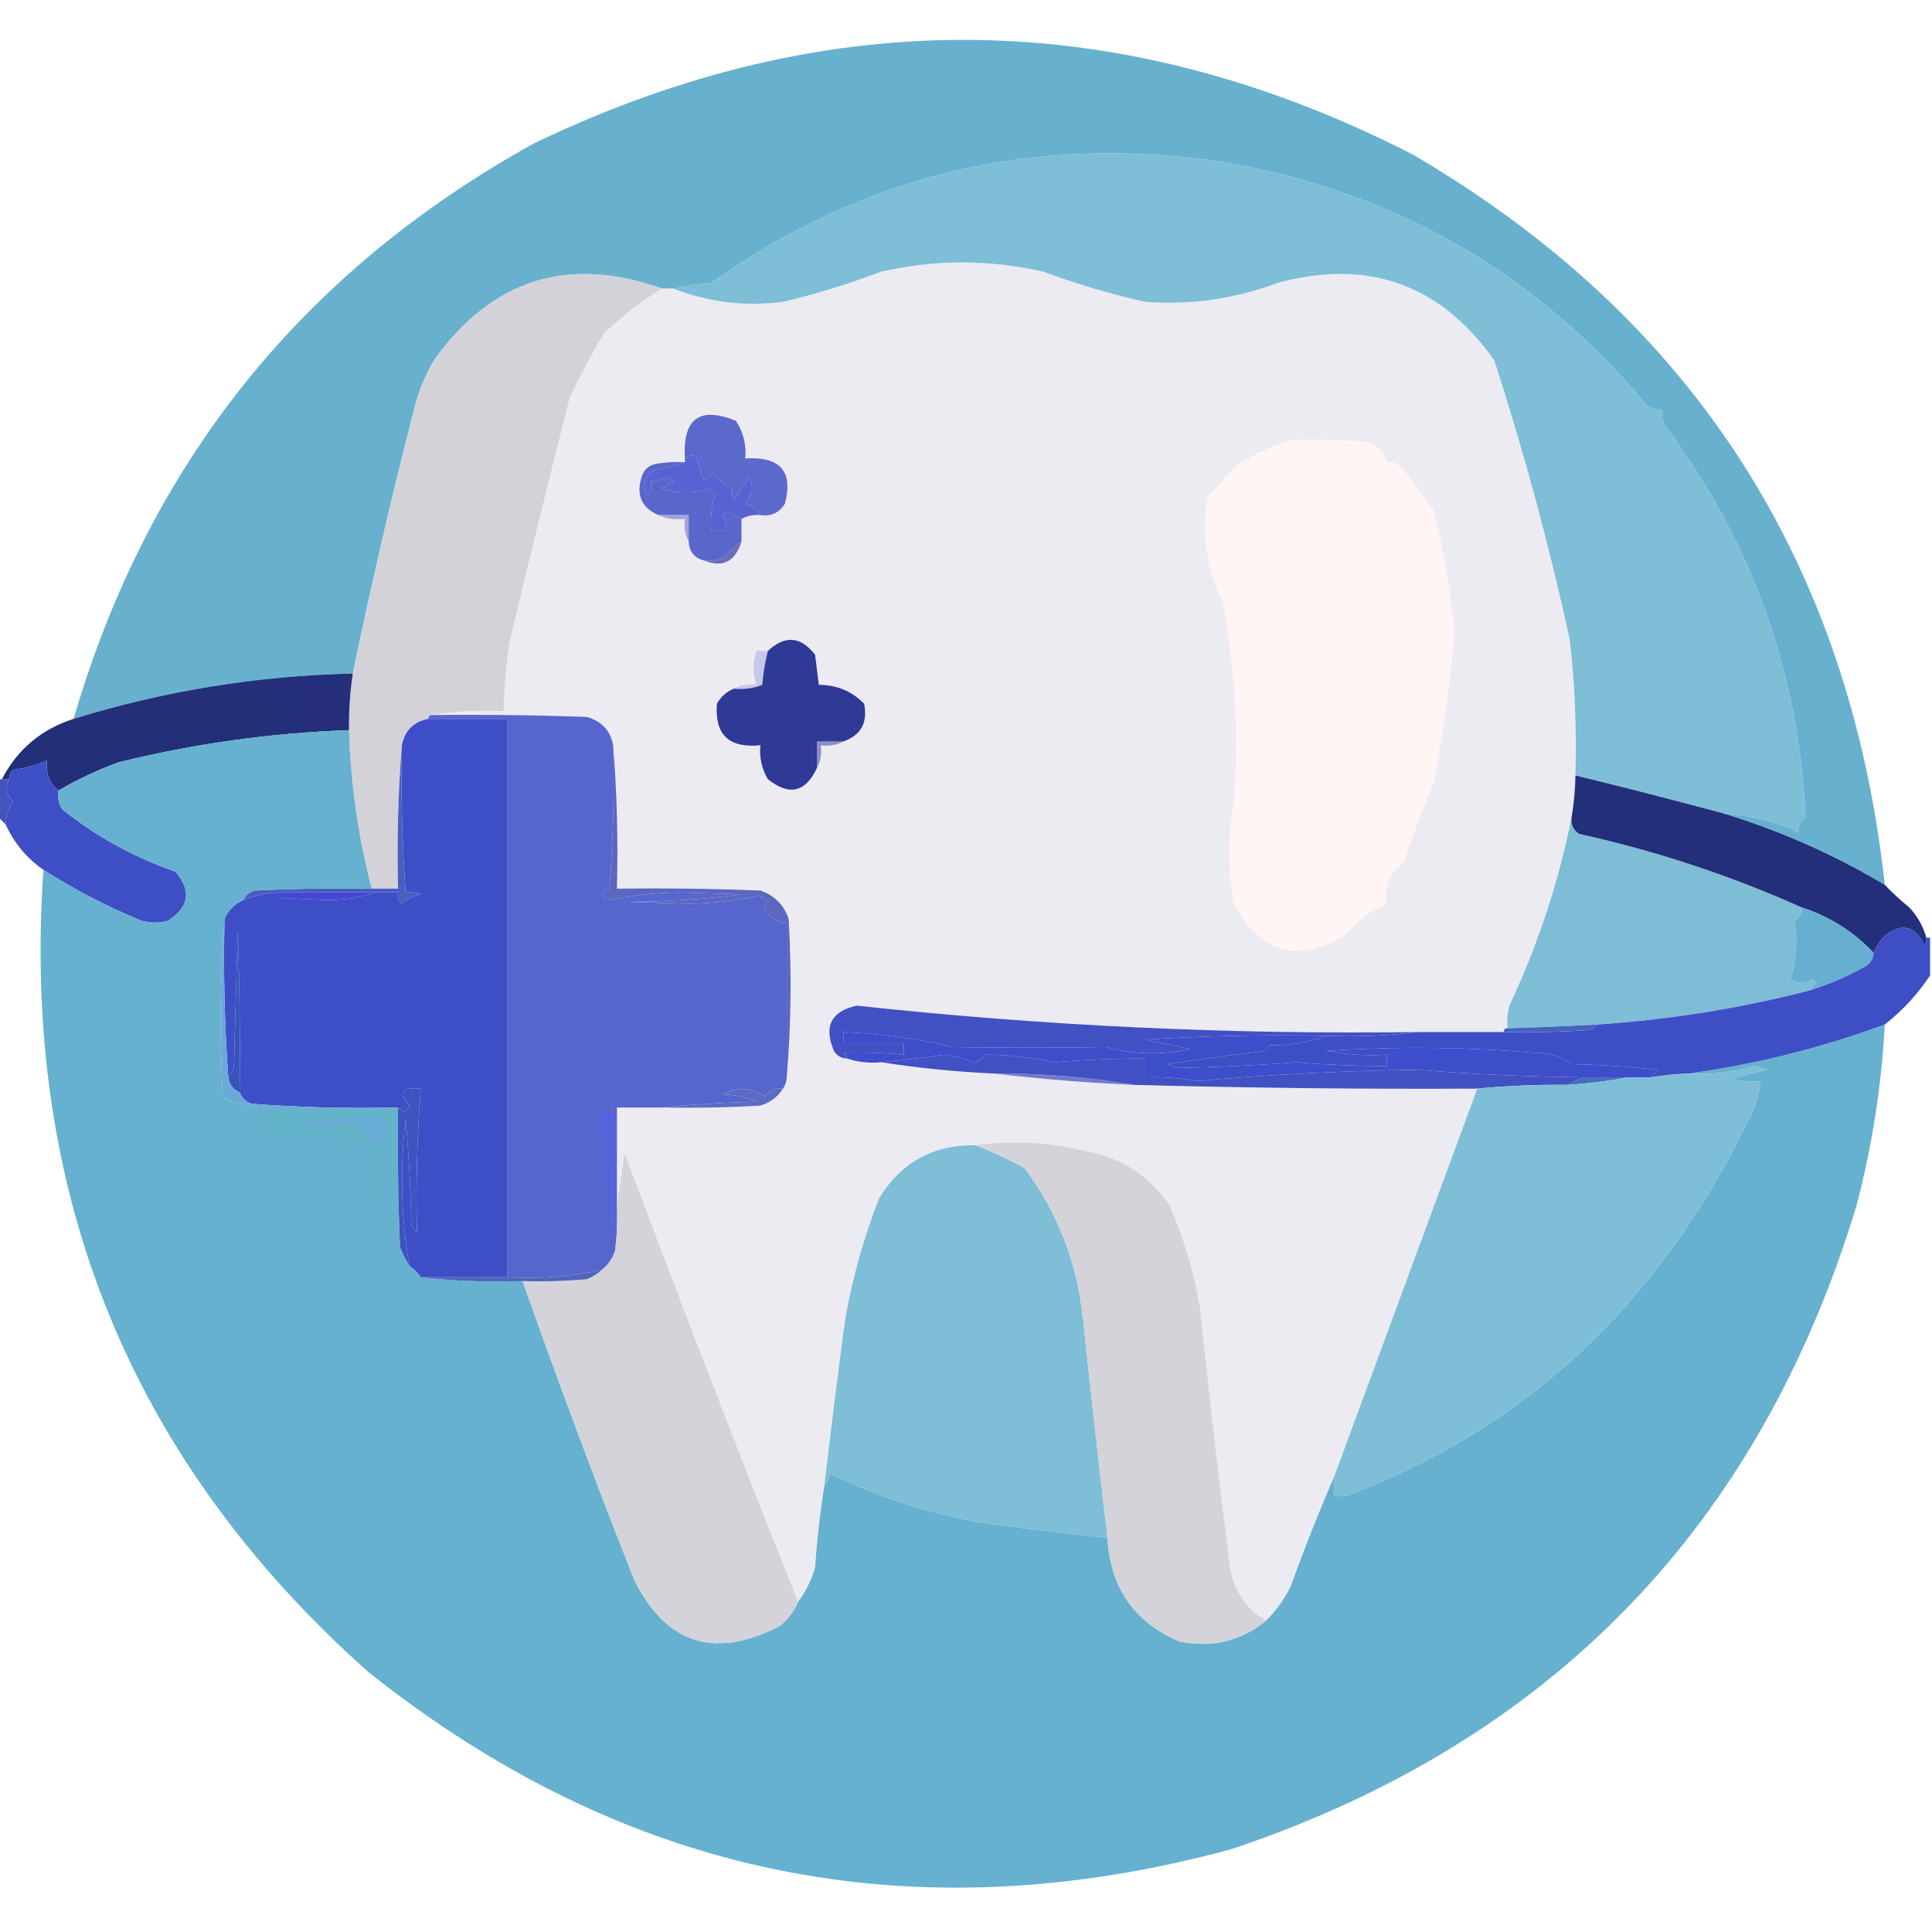<svg width="512" height="512" viewBox="0 0 512 512" fill="none" xmlns="http://www.w3.org/2000/svg">
<g clip-path="url(#clip0_12_306)">
<path fill-rule="evenodd" clip-rule="evenodd" d="M499.5 234.5C485.929 226.422 471.596 220.088 456.5 215.5C463.563 215.932 470.229 217.599 476.5 220.5C476.48 218.857 477.147 217.524 478.5 216.5C476.566 177.852 464.066 143.185 441 112.5C440.51 111.207 440.343 109.873 440.5 108.5C439.022 108.762 437.689 108.429 436.5 107.5C407.184 72.406 369.85 50.906 324.5 43C274.474 35.44 229.14 46.106 188.5 75C185.081 75.249 181.747 75.749 178.5 76.5C177.5 76.5 176.5 76.5 175.5 76.5C150.538 67.654 130.371 73.988 115 95.5C112.781 99.271 111.115 103.271 110 107.5C103.924 131.047 98.424 154.713 93.5 178.5C68.209 179.076 43.542 183.076 19.5 190.5C39.222 122.941 79.888 72.108 141.5 38C219.629 0.451 297.295 1.451 374.5 41C448.437 84.311 490.104 148.811 499.5 234.5Z" fill="#67B1CF"/>
<path fill-rule="evenodd" clip-rule="evenodd" d="M175.5 76.5C169.951 79.875 164.784 83.875 160 88.5C156.735 94.031 153.735 99.698 151 105.5C145.507 127.137 140.174 148.804 135 170.5C134.169 176.477 133.669 182.477 133.5 188.5C126.978 188.177 120.645 188.51 114.5 189.5C113.833 189.5 113.5 189.833 113.5 190.5C109.615 191.263 107.281 193.596 106.5 197.5C105.505 209.989 105.171 222.656 105.5 235.5C103.167 235.5 100.833 235.5 98.5 235.5C94.915 221.741 92.915 207.741 92.5 193.5C92.412 188.463 92.746 183.463 93.5 178.5C98.424 154.713 103.924 131.047 110 107.5C111.115 103.271 112.781 99.271 115 95.5C130.371 73.988 150.538 67.654 175.5 76.5Z" fill="#D3D2D9"/>
<path fill-rule="evenodd" clip-rule="evenodd" d="M417.5 205.5C417.448 209.198 417.114 212.865 416.5 216.5C413.053 233.754 407.553 250.421 400 266.5C399.505 268.473 399.338 270.473 399.5 272.5C398.833 272.5 398.5 272.833 398.5 273.5C390.833 273.5 383.167 273.5 375.5 273.5C325.85 274.18 276.35 271.846 227 266.5C220.234 268.031 218.234 272.031 221 278.5C221.816 279.823 222.983 280.489 224.5 280.5C227.287 281.477 230.287 281.81 233.5 281.5C243.304 283.038 253.304 284.038 263.5 284.5C275.649 285.95 287.982 286.95 300.5 287.5C330.826 288.324 361.159 288.657 391.5 288.5C378.838 322.817 366.171 357.151 353.5 391.5C349.4 400.948 345.567 410.615 342 420.5C340.314 423.883 338.147 426.883 335.5 429.5C330.265 426.4 327.099 421.733 326 415.5C323.058 392.531 320.391 369.531 318 346.5C316.417 337.168 313.751 328.168 310 319.5C304.59 311.538 297.09 306.705 287.5 305C277.86 302.626 268.193 302.126 258.5 303.5C247.347 303.327 238.847 307.993 233 317.5C228.94 327.85 225.94 338.517 224 349.5C222.024 364.162 220.191 378.829 218.5 393.5C217.34 400.782 216.507 408.116 216 415.5C214.981 418.872 213.481 421.872 211.5 424.5C195.827 385.177 180.494 345.511 165.5 305.5C164.833 310.317 164.166 314.983 163.5 319.5C163.5 310.833 163.5 302.167 163.5 293.5C167.5 293.5 171.5 293.5 175.5 293.5C184.173 293.666 192.84 293.5 201.5 293C204.106 292.208 206.106 290.708 207.5 288.5C208.11 287.609 208.443 286.609 208.5 285.5C209.661 271.673 209.827 257.673 209 243.5C207.737 239.781 205.237 237.281 201.5 236C188.838 235.5 176.171 235.333 163.5 235.5C163.829 222.656 163.495 209.989 162.5 197.5C161.752 193.583 159.418 191.083 155.5 190C141.837 189.5 128.171 189.333 114.5 189.5C120.645 188.51 126.978 188.177 133.5 188.5C133.669 182.477 134.169 176.477 135 170.5C140.174 148.804 145.507 127.137 151 105.5C153.735 99.698 156.735 94.031 160 88.5C164.784 83.875 169.951 79.875 175.5 76.5C176.5 76.5 177.5 76.5 178.5 76.5C187.744 80.106 197.41 81.272 207.5 80C216.355 77.904 225.021 75.237 233.5 72C247.844 68.736 262.177 68.736 276.5 72C285.29 75.262 294.29 77.929 303.5 80C315.507 80.891 327.173 79.225 338.5 75C362.567 68.464 381.734 75.297 396 95.5C403.88 119.812 410.547 144.479 416 169.5C417.365 181.453 417.865 193.453 417.5 205.5Z" fill="#ECEBF2"/>
<path fill-rule="evenodd" clip-rule="evenodd" d="M456.5 215.5C443.543 212.011 430.543 208.677 417.5 205.5C417.865 193.453 417.365 181.453 416 169.5C410.547 144.479 403.88 119.812 396 95.5C381.734 75.297 362.567 68.464 338.5 75C327.173 79.225 315.507 80.891 303.5 80C294.29 77.929 285.29 75.262 276.5 72C262.177 68.736 247.844 68.736 233.5 72C225.021 75.237 216.355 77.904 207.5 80C197.41 81.272 187.744 80.106 178.5 76.5C181.747 75.749 185.081 75.249 188.5 75C229.14 46.106 274.474 35.44 324.5 43C369.85 50.906 407.184 72.406 436.5 107.5C437.689 108.429 439.022 108.762 440.5 108.5C440.343 109.873 440.51 111.207 441 112.5C464.066 143.185 476.566 177.852 478.5 216.5C477.147 217.524 476.48 218.857 476.5 220.5C470.229 217.599 463.563 215.932 456.5 215.5Z" fill="#7EBED7"/>
<path fill-rule="evenodd" clip-rule="evenodd" d="M342.5 116.5C348.842 116.334 355.175 116.5 361.5 117C364.711 117.732 366.711 119.566 367.5 122.5C369.39 122.297 370.89 122.963 372 124.5C374.899 127.952 377.566 131.618 380 135.5C382.6 145.999 384.434 156.666 385.5 167.5C384.328 180.931 382.494 194.264 380 207.5C377.066 214.374 374.399 221.374 372 228.5C368.293 231.25 366.793 234.916 367.5 239.5C363.22 241.248 359.554 244.081 356.5 248C343.776 255.386 333.943 252.552 327 239.5C325.359 230.526 325.359 221.526 327 212.5C328.348 194.666 327.348 177 324 159.5C319.724 150.709 318.39 141.376 320 131.5C322.546 128.915 325.046 126.248 327.5 123.5C332.201 120.313 337.201 117.98 342.5 116.5Z" fill="#FEF5F4"/>
<path fill-rule="evenodd" clip-rule="evenodd" d="M201.5 136.5C200.665 135.057 199.332 134.057 197.5 133.5C199.534 131.401 199.868 129.068 198.5 126.5C197.167 128.5 195.833 130.5 194.5 132.5C194.089 131.738 193.923 130.738 194 129.5C192.025 128.522 190.358 127.189 189 125.5C188.05 126.022 187.216 126.689 186.5 127.5C185.779 125.314 185.113 123.147 184.5 121C183.423 120.53 182.423 120.697 181.5 121.5C180.874 110.942 185.374 107.609 195 111.5C197.006 114.536 197.84 117.869 197.5 121.5C206.772 120.919 210.272 124.919 208 133.5C206.491 135.919 204.325 136.919 201.5 136.5Z" fill="#5C69CC"/>
<path fill-rule="evenodd" clip-rule="evenodd" d="M201.5 136.5C199.708 136.366 198.042 136.699 196.5 137.5C195.244 137.096 194.077 136.429 193 135.5C192.5 135.833 192 136.167 191.5 136.5C192.246 137.736 192.579 139.07 192.5 140.5C191.167 140.5 189.833 140.5 188.5 140.5C188.216 137.223 188.549 134.057 189.5 131C189 130.5 188.5 130 188 129.5C183.882 130.798 179.715 130.798 175.5 129.5C176.5 128.833 177.5 128.167 178.5 127.5C178 127.167 177.5 126.833 177 126.5C175.56 127.148 174.06 127.481 172.5 127.5C172.762 128.978 172.429 130.311 171.5 131.5C170.126 128.669 170.793 126.336 173.5 124.5C176.311 123.92 178.977 123.254 181.5 122.5C181.5 122.167 181.5 121.833 181.5 121.5C182.423 120.697 183.423 120.53 184.5 121C185.113 123.147 185.779 125.314 186.5 127.5C187.216 126.689 188.05 126.022 189 125.5C190.358 127.189 192.025 128.522 194 129.5C193.923 130.738 194.089 131.738 194.5 132.5C195.833 130.5 197.167 128.5 198.5 126.5C199.868 129.068 199.534 131.401 197.5 133.5C199.332 134.057 200.665 135.057 201.5 136.5Z" fill="#5863D3"/>
<path fill-rule="evenodd" clip-rule="evenodd" d="M181.5 122.5C178.977 123.254 176.311 123.92 173.5 124.5C170.793 126.336 170.126 128.669 171.5 131.5C172.429 130.311 172.762 128.978 172.5 127.5C174.06 127.481 175.56 127.148 177 126.5C177.5 126.833 178 127.167 178.5 127.5C177.5 128.167 176.5 128.833 175.5 129.5C179.715 130.798 183.882 130.798 188 129.5C188.5 130 189 130.5 189.5 131C188.549 134.057 188.216 137.223 188.5 140.5C189.833 140.5 191.167 140.5 192.5 140.5C192.579 139.07 192.246 137.736 191.5 136.5C192 136.167 192.5 135.833 193 135.5C194.077 136.429 195.244 137.096 196.5 137.5C196.5 139.5 196.5 141.5 196.5 143.5C194.704 144.793 193.037 146.293 191.5 148C189.866 148.494 188.199 148.66 186.5 148.5C184.003 147.871 182.67 146.204 182.5 143.5C182.5 141.167 182.5 138.833 182.5 136.5C179.833 136.5 177.167 136.5 174.5 136.5C170.058 134.61 168.558 131.277 170 126.5C170.5 124.667 171.667 123.5 173.5 123C176.146 122.503 178.813 122.336 181.5 122.5Z" fill="#5967CB"/>
<path fill-rule="evenodd" clip-rule="evenodd" d="M174.5 136.5C177.167 136.5 179.833 136.5 182.5 136.5C182.5 138.833 182.5 141.167 182.5 143.5C181.539 141.735 181.205 139.735 181.5 137.5C178.941 137.802 176.607 137.468 174.5 136.5Z" fill="#9FA5DD"/>
<path fill-rule="evenodd" clip-rule="evenodd" d="M196.5 143.5C194.829 148.889 191.495 150.556 186.5 148.5C188.199 148.66 189.866 148.494 191.5 148C193.037 146.293 194.704 144.793 196.5 143.5Z" fill="#696EB9"/>
<path fill-rule="evenodd" clip-rule="evenodd" d="M203.5 172.5C202.759 175.413 202.259 178.413 202 181.5C199.619 182.435 197.119 182.768 194.5 182.5C196.265 181.539 198.265 181.205 200.5 181.5C199.459 178.542 199.459 175.542 200.5 172.5C201.5 172.5 202.5 172.5 203.5 172.5Z" fill="#C5C8E8"/>
<path fill-rule="evenodd" clip-rule="evenodd" d="M113.5 190.5C120.5 190.5 127.5 190.5 134.5 190.5C134.5 239.833 134.5 289.167 134.5 338.5C126.833 338.5 119.167 338.5 111.5 338.5C110.694 337.272 109.694 336.272 108.5 335.5C106.292 322.615 105.958 309.615 107.5 296.5C108.332 305.816 108.832 315.149 109 324.5C109.308 325.308 109.808 325.975 110.5 326.5C110.195 313.897 110.528 301.23 111.5 288.5C106.564 287.963 105.564 289.463 108.5 293C107.824 294.683 106.824 294.85 105.5 293.5C92.42 293.814 79.42 293.48 66.5 292.5C65.099 291.9 64.099 290.9 63.5 289.5C63.666 275.163 63.499 260.829 63 246.5C62.666 258.5 62.333 270.5 62 282.5C61.767 283.737 61.267 284.737 60.5 285.5C59.504 271.677 59.17 257.677 59.5 243.5C60.49 241.21 62.157 239.544 64.5 238.5C67.402 237.422 70.402 236.756 73.5 236.5C73.61 237.117 73.944 237.617 74.5 238C78.666 238.167 82.833 238.333 87 238.5C91.557 238.491 95.723 237.825 99.5 236.5C101.5 236.5 103.5 236.5 105.5 236.5C105.281 237.675 105.614 238.675 106.5 239.5C107.912 238.194 109.579 237.36 111.5 237C110.207 236.51 108.873 236.343 107.5 236.5C106.557 223.537 106.223 210.537 106.5 197.5C107.281 193.596 109.615 191.263 113.5 190.5Z" fill="#3E4EC7"/>
<path fill-rule="evenodd" clip-rule="evenodd" d="M113.5 190.5C113.5 189.833 113.833 189.5 114.5 189.5C128.171 189.333 141.837 189.5 155.5 190C159.418 191.083 161.752 193.583 162.5 197.5C162.832 210.184 162.499 222.851 161.5 235.5C158.891 236.76 159.057 237.76 162 238.5C167.866 237.232 173.866 236.565 180 236.5C185.5 236.667 191 236.833 196.5 237C186.66 238.309 176.66 238.975 166.5 239C171.833 239.167 177.167 239.333 182.5 239.5C188.61 239.412 194.61 238.745 200.5 237.5C202.994 237.622 203.661 238.622 202.5 240.5C203.728 243.071 205.728 244.405 208.5 244.5C208.5 258.167 208.5 271.833 208.5 285.5C208.443 286.609 208.11 287.609 207.5 288.5C205.508 288.328 203.842 288.995 202.5 290.5C199.013 288.152 195.347 287.985 191.5 290C194.7 290.101 197.7 290.768 200.5 292C191.99 292.171 183.657 292.671 175.5 293.5C171.5 293.5 167.5 293.5 163.5 293.5C163.5 302.167 163.5 310.833 163.5 319.5C163.666 323.514 163.499 327.514 163 331.5C162.303 333.584 161.136 335.251 159.5 336.5C151.374 338.326 143.041 338.993 134.5 338.5C134.5 289.167 134.5 239.833 134.5 190.5C127.5 190.5 120.5 190.5 113.5 190.5Z" fill="#5765CE"/>
<path fill-rule="evenodd" clip-rule="evenodd" d="M93.5 178.5C92.746 183.463 92.413 188.463 92.5 193.5C71.867 194.23 51.534 197.063 31.5 202C25.889 204.031 20.556 206.531 15.5 209.5C13.018 207.497 12.018 204.831 12.5 201.5C9.699 202.766 6.699 203.599 3.5 204C2.748 204.671 2.414 205.504 2.5 206.5C1.833 206.5 1.167 206.5 0.5 206.5C4.599 198.603 10.932 193.27 19.5 190.5C43.542 183.076 68.209 179.076 93.5 178.5Z" fill="#232F79"/>
<path fill-rule="evenodd" clip-rule="evenodd" d="M73.5 180.5C76.959 180.62 80.126 180.954 83 181.5C83.498 184.817 83.665 188.15 83.5 191.5C84.675 191.719 85.675 191.386 86.5 190.5C85.243 187.177 85.243 183.844 86.5 180.5C87.086 180.709 87.586 181.043 88 181.5C87.962 185.332 88.795 188.832 90.5 192C87.183 192.498 83.85 192.665 80.5 192.5C80.665 189.15 80.498 185.817 80 182.5C76.875 183.787 73.709 183.787 70.5 182.5C71.602 181.824 72.602 181.158 73.5 180.5Z" fill="#262B7C"/>
<path fill-rule="evenodd" clip-rule="evenodd" d="M223.5 196.5C221.735 197.461 219.735 197.795 217.5 197.5C217.795 199.735 217.461 201.735 216.5 203.5C216.5 201.167 216.5 198.833 216.5 196.5C218.833 196.5 221.167 196.5 223.5 196.5Z" fill="#898FC8"/>
<path fill-rule="evenodd" clip-rule="evenodd" d="M223.5 196.5C221.167 196.5 218.833 196.5 216.5 196.5C216.5 198.833 216.5 201.167 216.5 203.5C213.49 210.002 209.157 211.002 203.5 206.5C201.87 203.724 201.203 200.724 201.5 197.5C193.169 198.334 189.336 194.667 190 186.5C191.049 184.616 192.549 183.282 194.5 182.5C197.119 182.768 199.619 182.435 202 181.5C202.259 178.413 202.759 175.413 203.5 172.5C208.018 168.28 212.185 168.613 216 173.5C216.333 176.167 216.667 178.833 217 181.5C221.758 181.497 225.758 183.164 229 186.5C230.002 191.504 228.168 194.837 223.5 196.5Z" fill="#2F3996"/>
<path fill-rule="evenodd" clip-rule="evenodd" d="M-0.5 206.5C-0.167 206.5 0.167 206.5 0.5 206.5C1.167 206.5 1.833 206.5 2.5 206.5C1.311 208.625 1.645 210.625 3.5 212.5C2.246 214.334 1.579 216.334 1.5 218.5C0.833 217.833 0.167 217.167 -0.5 216.5C-0.5 213.167 -0.5 209.833 -0.5 206.5Z" fill="#4554BC"/>
<path fill-rule="evenodd" clip-rule="evenodd" d="M15.5 209.5C15.215 211.288 15.548 212.955 16.5 214.5C25.566 221.711 35.566 227.211 46.5 231C50.826 236.044 50.16 240.378 44.5 244C42.167 244.667 39.833 244.667 37.5 244C28.417 240.292 19.751 235.792 11.5 230.5C7.073 227.407 3.74 223.407 1.5 218.5C1.579 216.334 2.246 214.334 3.5 212.5C1.645 210.625 1.311 208.625 2.5 206.5C2.414 205.504 2.748 204.671 3.5 204C6.699 203.599 9.699 202.766 12.5 201.5C12.018 204.831 13.018 207.497 15.5 209.5Z" fill="#3E4EC5"/>
<path fill-rule="evenodd" clip-rule="evenodd" d="M416.5 216.5C416.227 218.451 416.893 219.951 418.5 221C438.951 225.52 458.618 232.02 477.5 240.5C477.64 242.124 476.973 243.29 475.5 244C476.457 249.176 476.123 254.343 474.5 259.5C476.484 260.706 478.484 260.706 480.5 259.5C480.833 259.833 481.167 260.167 481.5 260.5C480.757 261.182 480.091 261.849 479.5 262.5C461.272 267.204 442.606 270.204 423.5 271.5C415.505 271.935 407.505 272.269 399.5 272.5C399.338 270.473 399.505 268.473 400 266.5C407.553 250.421 413.053 233.754 416.5 216.5Z" fill="#7EBDD6"/>
<path fill-rule="evenodd" clip-rule="evenodd" d="M417.5 205.5C430.543 208.677 443.543 212.011 456.5 215.5C471.596 220.088 485.929 226.422 499.5 234.5C501.498 236.6 503.665 238.6 506 240.5C508.157 242.817 509.657 245.484 510.5 248.5C510.631 249.239 510.464 249.906 510 250.5C507.491 245.304 503.991 244.471 499.5 248C498.219 249.409 497.219 250.909 496.5 252.5C491.212 246.885 484.878 242.885 477.5 240.5C458.618 232.02 438.951 225.52 418.5 221C416.893 219.951 416.227 218.451 416.5 216.5C417.114 212.865 417.448 209.198 417.5 205.5Z" fill="#232F7A"/>
<path fill-rule="evenodd" clip-rule="evenodd" d="M106.5 197.5C106.223 210.537 106.557 223.537 107.5 236.5C108.873 236.343 110.207 236.51 111.5 237C109.579 237.36 107.912 238.194 106.5 239.5C105.614 238.675 105.281 237.675 105.5 236.5C103.5 236.5 101.5 236.5 99.5 236.5C90.833 236.5 82.167 236.5 73.5 236.5C70.402 236.756 67.402 237.422 64.5 238.5C65.058 237.21 66.058 236.377 67.5 236C77.828 235.5 88.161 235.334 98.5 235.5C100.833 235.5 103.167 235.5 105.5 235.5C105.171 222.656 105.505 209.989 106.5 197.5Z" fill="#495EBE"/>
<path fill-rule="evenodd" clip-rule="evenodd" d="M73.5 236.5C82.167 236.5 90.833 236.5 99.5 236.5C95.724 237.825 91.557 238.491 87 238.5C82.833 238.333 78.667 238.167 74.5 238C73.944 237.617 73.611 237.117 73.5 236.5Z" fill="#4447D5"/>
<path fill-rule="evenodd" clip-rule="evenodd" d="M92.5 193.5C92.915 207.741 94.915 221.741 98.5 235.5C88.161 235.334 77.828 235.5 67.5 236C66.058 236.377 65.058 237.21 64.5 238.5C62.157 239.544 60.49 241.21 59.5 243.5C58.339 258.995 58.172 274.661 59 290.5C61.135 292.278 63.635 292.945 66.5 292.5C79.421 293.48 92.421 293.814 105.5 293.5C105.333 305.838 105.5 318.171 106 330.5C106.757 332.315 107.59 333.981 108.5 335.5C109.694 336.272 110.694 337.272 111.5 338.5C120.318 339.493 129.318 339.827 138.5 339.5C147.823 365.963 157.656 392.296 168 418.5C176.421 435.64 189.254 439.806 206.5 431C208.79 429.223 210.457 427.056 211.5 424.5C213.481 421.872 214.981 418.872 216 415.5C216.507 408.116 217.34 400.782 218.5 393.5C219.268 392.737 219.768 391.737 220 390.5C233.722 397.227 248.222 401.727 263.5 404C273.536 405.338 283.536 406.505 293.5 407.5C294.192 420.673 300.525 429.839 312.5 435C321.167 436.749 328.833 434.916 335.5 429.5C338.147 426.883 340.314 423.883 342 420.5C345.567 410.615 349.4 400.948 353.5 391.5C353.5 393.167 353.5 394.833 353.5 396.5C354.5 396.5 355.5 396.5 356.5 396.5C403.874 378.884 439.374 345.884 463 297.5C464.996 294.092 466.163 290.425 466.5 286.5C463.813 286.664 461.146 286.497 458.5 286C461.77 285.005 465.103 284.172 468.5 283.5C467.333 283.167 466.167 282.833 465 282.5C459.316 284.183 453.483 284.85 447.5 284.5C465.263 282.059 482.596 277.726 499.5 271.5C498.629 287.725 496.129 303.725 492 319.5C466.114 404.784 410.947 461.618 326.5 490C241.955 512.985 165.622 497.318 97.5 443C34.31 386.705 5.644 315.872 11.5 230.5C19.751 235.792 28.417 240.292 37.5 244C39.833 244.667 42.167 244.667 44.5 244C50.16 240.378 50.826 236.044 46.5 231C35.566 227.211 25.566 221.711 16.5 214.5C15.548 212.955 15.215 211.288 15.5 209.5C20.556 206.531 25.889 204.031 31.5 202C51.534 197.063 71.867 194.23 92.5 193.5Z" fill="#66B1CF"/>
<path fill-rule="evenodd" clip-rule="evenodd" d="M162.5 197.5C163.495 209.989 163.829 222.656 163.5 235.5C176.171 235.333 188.838 235.5 201.5 236C205.237 237.281 207.737 239.781 209 243.5C209.827 257.673 209.661 271.673 208.5 285.5C208.5 271.833 208.5 258.167 208.5 244.5C205.728 244.405 203.728 243.071 202.5 240.5C203.661 238.622 202.994 237.622 200.5 237.5C194.61 238.745 188.61 239.412 182.5 239.5C177.167 239.333 171.833 239.167 166.5 239C176.66 238.975 186.66 238.309 196.5 237C191 236.833 185.5 236.667 180 236.5C173.866 236.565 167.866 237.232 162 238.5C159.057 237.76 158.891 236.76 161.5 235.5C162.499 222.851 162.832 210.184 162.5 197.5Z" fill="#5C67C0"/>
<path fill-rule="evenodd" clip-rule="evenodd" d="M477.5 240.5C484.878 242.885 491.212 246.885 496.5 252.5C496.489 254.017 495.823 255.184 494.5 256C489.701 258.735 484.701 260.902 479.5 262.5C480.091 261.849 480.757 261.182 481.5 260.5C481.167 260.167 480.833 259.833 480.5 259.5C478.484 260.706 476.484 260.706 474.5 259.5C476.123 254.343 476.457 249.176 475.5 244C476.973 243.29 477.64 242.124 477.5 240.5Z" fill="#66AFD0"/>
<path fill-rule="evenodd" clip-rule="evenodd" d="M63.5 289.5C61.738 288.738 60.738 287.404 60.5 285.5C61.268 284.737 61.768 283.737 62 282.5C62.333 270.5 62.667 258.5 63 246.5C63.5 260.829 63.667 275.163 63.5 289.5Z" fill="#3555BA"/>
<path fill-rule="evenodd" clip-rule="evenodd" d="M375.5 273.5C367.684 274.492 359.684 274.826 351.5 274.5C335.486 274.167 319.486 274.501 303.5 275.5C307.5 276.333 311.5 277.167 315.5 278C307.991 279.645 300.491 279.479 293 277.5C279.487 277.705 265.987 277.705 252.5 277.5C242.954 275.265 233.287 273.932 223.5 273.5C223.5 274.5 223.5 275.5 223.5 276.5C228.833 276.5 234.167 276.5 239.5 276.5C239.5 277.5 239.5 278.5 239.5 279.5C234.162 278.998 228.828 278.831 223.5 279C224.056 279.383 224.389 279.883 224.5 280.5C222.983 280.489 221.816 279.823 221 278.5C218.234 272.031 220.234 268.031 227 266.5C276.35 271.846 325.85 274.18 375.5 273.5Z" fill="#4151C3"/>
<path fill-rule="evenodd" clip-rule="evenodd" d="M423.5 271.5C422.737 272.268 421.737 272.768 420.5 273C413.174 273.5 405.841 273.666 398.5 273.5C398.5 272.833 398.833 272.5 399.5 272.5C407.505 272.269 415.505 271.935 423.5 271.5Z" fill="#4462BE"/>
<path fill-rule="evenodd" clip-rule="evenodd" d="M59.5 243.5C59.171 257.677 59.505 271.677 60.5 285.5C60.738 287.404 61.738 288.738 63.5 289.5C64.1 290.9 65.1 291.9 66.5 292.5C63.636 292.945 61.136 292.278 59 290.5C58.172 274.661 58.339 258.995 59.5 243.5Z" fill="#68ABD8"/>
<path fill-rule="evenodd" clip-rule="evenodd" d="M510.5 248.5C510.833 248.5 511.167 248.5 511.5 248.5C511.5 251.833 511.5 255.167 511.5 258.5C508.208 263.46 504.208 267.793 499.5 271.5C482.596 277.726 465.263 282.059 447.5 284.5C444.14 284.616 440.807 284.949 437.5 285.5C438.091 284.849 438.757 284.182 439.5 283.5C431.855 282.669 424.188 282.169 416.5 282C413.627 279.908 410.293 278.908 406.5 279C388.175 277.44 369.842 277.274 351.5 278.5C356.792 279.495 362.125 279.828 367.5 279.5C367.5 280.5 367.5 281.5 367.5 282.5C359.488 282.499 351.488 282.166 343.5 281.5C332.826 282.334 322.159 282.834 311.5 283C310.833 282.667 310.167 282.333 309.5 282C318.14 280.67 326.807 279.503 335.5 278.5C335.709 277.914 336.043 277.414 336.5 277C341.933 277.118 346.933 276.285 351.5 274.5C359.684 274.826 367.684 274.492 375.5 273.5C383.167 273.5 390.833 273.5 398.5 273.5C405.841 273.666 413.174 273.5 420.5 273C421.737 272.768 422.737 272.268 423.5 271.5C442.606 270.204 461.272 267.204 479.5 262.5C484.701 260.902 489.701 258.735 494.5 256C495.823 255.184 496.489 254.017 496.5 252.5C497.219 250.909 498.219 249.409 499.5 248C503.991 244.471 507.491 245.304 510 250.5C510.464 249.906 510.631 249.239 510.5 248.5Z" fill="#3E4FC5"/>
<path fill-rule="evenodd" clip-rule="evenodd" d="M351.5 274.5C346.933 276.285 341.933 277.118 336.5 277C336.043 277.414 335.709 277.914 335.5 278.5C326.807 279.503 318.14 280.67 309.5 282C310.167 282.333 310.833 282.667 311.5 283C322.159 282.834 332.826 282.334 343.5 281.5C351.488 282.166 359.488 282.499 367.5 282.5C367.5 281.5 367.5 280.5 367.5 279.5C362.125 279.828 356.792 279.495 351.5 278.5C369.842 277.274 388.175 277.44 406.5 279C410.293 278.908 413.627 279.908 416.5 282C424.188 282.169 431.855 282.669 439.5 283.5C438.757 284.182 438.091 284.849 437.5 285.5C435.5 285.5 433.5 285.5 431.5 285.5C427.5 285.5 423.5 285.5 419.5 285.5C404.813 285.332 390.147 284.665 375.5 283.5C355.916 283.757 336.416 284.757 317 286.5C312.539 285.655 308.039 285.322 303.5 285.5C303.5 283.833 303.5 282.167 303.5 280.5C295.488 280.501 287.488 280.834 279.5 281.5C272.898 280.142 266.731 279.476 261 279.5C260.326 280.578 259.326 281.245 258 281.5C255.589 280.518 253.089 279.851 250.5 279.5C244.839 280.277 239.172 280.944 233.5 281.5C230.287 281.81 227.287 281.477 224.5 280.5C224.389 279.883 224.056 279.383 223.5 279C228.828 278.831 234.162 278.998 239.5 279.5C239.5 278.5 239.5 277.5 239.5 276.5C234.167 276.5 228.833 276.5 223.5 276.5C223.5 275.5 223.5 274.5 223.5 273.5C233.287 273.932 242.954 275.265 252.5 277.5C265.987 277.705 279.487 277.705 293 277.5C300.491 279.479 307.991 279.645 315.5 278C311.5 277.167 307.5 276.333 303.5 275.5C319.486 274.501 335.486 274.167 351.5 274.5Z" fill="#3E4DCA"/>
<path fill-rule="evenodd" clip-rule="evenodd" d="M263.5 284.5C276.07 284.42 288.404 285.42 300.5 287.5C287.982 286.95 275.649 285.95 263.5 284.5Z" fill="#747ACB"/>
<path fill-rule="evenodd" clip-rule="evenodd" d="M419.5 285.5C418.167 286.167 416.833 286.833 415.5 287.5C407.475 287.39 399.475 287.724 391.5 288.5C361.159 288.657 330.826 288.324 300.5 287.5C288.404 285.42 276.07 284.42 263.5 284.5C253.304 284.038 243.304 283.038 233.5 281.5C239.172 280.944 244.839 280.277 250.5 279.5C253.089 279.851 255.589 280.518 258 281.5C259.326 281.245 260.326 280.578 261 279.5C266.731 279.476 272.898 280.142 279.5 281.5C287.488 280.834 295.488 280.501 303.5 280.5C303.5 282.167 303.5 283.833 303.5 285.5C308.039 285.322 312.539 285.655 317 286.5C336.416 284.757 355.916 283.757 375.5 283.5C390.147 284.665 404.813 285.332 419.5 285.5Z" fill="#4150C2"/>
<path fill-rule="evenodd" clip-rule="evenodd" d="M419.5 285.5C423.5 285.5 427.5 285.5 431.5 285.5C426.342 286.458 421.009 287.125 415.5 287.5C416.833 286.833 418.167 286.167 419.5 285.5Z" fill="#466CBE"/>
<path fill-rule="evenodd" clip-rule="evenodd" d="M353.5 391.5C366.171 357.151 378.838 322.817 391.5 288.5C399.475 287.724 407.475 287.39 415.5 287.5C421.009 287.125 426.342 286.458 431.5 285.5C433.5 285.5 435.5 285.5 437.5 285.5C440.807 284.949 444.14 284.616 447.5 284.5C453.483 284.85 459.316 284.183 465 282.5C466.167 282.833 467.333 283.167 468.5 283.5C465.103 284.172 461.77 285.005 458.5 286C461.146 286.497 463.813 286.664 466.5 286.5C466.163 290.425 464.996 294.092 463 297.5C439.374 345.884 403.874 378.884 356.5 396.5C355.5 396.5 354.5 396.5 353.5 396.5C353.5 394.833 353.5 393.167 353.5 391.5Z" fill="#7EBED7"/>
<path fill-rule="evenodd" clip-rule="evenodd" d="M207.5 288.5C206.106 290.708 204.106 292.208 201.5 293C192.84 293.5 184.173 293.666 175.5 293.5C183.657 292.671 191.99 292.171 200.5 292C197.7 290.768 194.7 290.101 191.5 290C195.347 287.985 199.013 288.152 202.5 290.5C203.842 288.995 205.508 288.328 207.5 288.5Z" fill="#5A6BC1"/>
<path fill-rule="evenodd" clip-rule="evenodd" d="M71.501 294.5C82.501 294.5 93.501 294.5 104.5 294.5C104.667 305.172 104.5 315.839 104 326.5C103.5 318.841 103.334 311.174 103.5 303.5C102.5 303.5 101.5 303.5 100.5 303.5C99.834 324.833 99.167 324.833 98.501 303.5C89.306 301.755 79.972 300.588 70.501 300C66.82 298.775 67.154 297.942 71.501 297.5C71.501 296.5 71.501 295.5 71.501 294.5Z" fill="#63B4C8"/>
<path fill-rule="evenodd" clip-rule="evenodd" d="M76.5 297.5C84.984 296.507 93.651 296.174 102.5 296.5C102.5 298.5 102.5 300.5 102.5 302.5C98.169 303.549 96.003 301.882 96 297.5C89.5 298.815 83 298.815 76.5 297.5Z" fill="#69ADD8"/>
<path fill-rule="evenodd" clip-rule="evenodd" d="M258.5 303.5C262.861 305.177 267.194 307.177 271.5 309.5C280.293 321.261 285.46 334.594 287 349.5C289.06 368.856 291.227 388.189 293.5 407.5C283.536 406.505 273.536 405.338 263.5 404C248.222 401.727 233.722 397.227 220 390.5C219.768 391.737 219.268 392.737 218.5 393.5C220.191 378.829 222.024 364.162 224 349.5C225.94 338.517 228.94 327.85 233 317.5C238.847 307.993 247.347 303.327 258.5 303.5Z" fill="#7EBED6"/>
<path fill-rule="evenodd" clip-rule="evenodd" d="M335.5 429.5C328.833 434.916 321.167 436.749 312.5 435C300.525 429.839 294.192 420.673 293.5 407.5C291.227 388.189 289.06 368.856 287 349.5C285.46 334.594 280.293 321.261 271.5 309.5C267.194 307.177 262.861 305.177 258.5 303.5C268.193 302.126 277.86 302.626 287.5 305C297.09 306.705 304.59 311.538 310 319.5C313.751 328.168 316.417 337.168 318 346.5C320.391 369.531 323.058 392.531 326 415.5C327.099 421.733 330.265 426.4 335.5 429.5Z" fill="#D3D3D9"/>
<path fill-rule="evenodd" clip-rule="evenodd" d="M159.5 295.5C160.209 294.596 161.209 294.263 162.5 294.5C162.667 306.171 162.5 317.838 162 329.5C161.038 318.023 160.205 306.69 159.5 295.5Z" fill="#5662DE"/>
<path fill-rule="evenodd" clip-rule="evenodd" d="M108.5 335.5C107.59 333.981 106.757 332.315 106 330.5C105.5 318.171 105.333 305.838 105.5 293.5C106.824 294.85 107.824 294.683 108.5 293C105.564 289.463 106.564 287.963 111.5 288.5C110.528 301.23 110.195 313.897 110.5 326.5C109.808 325.975 109.308 325.308 109 324.5C108.832 315.149 108.332 305.816 107.5 296.5C105.958 309.615 106.292 322.615 108.5 335.5Z" fill="#3D54BF"/>
<path fill-rule="evenodd" clip-rule="evenodd" d="M211.5 424.5C210.457 427.056 208.79 429.223 206.5 431C189.254 439.806 176.421 435.64 168 418.5C157.656 392.296 147.823 365.963 138.5 339.5C144.176 339.666 149.843 339.499 155.5 339C157.066 338.392 158.4 337.558 159.5 336.5C161.136 335.251 162.303 333.584 163 331.5C163.499 327.514 163.666 323.514 163.5 319.5C164.166 314.983 164.833 310.317 165.5 305.5C180.494 345.511 195.827 385.177 211.5 424.5Z" fill="#D3D3D9"/>
<path fill-rule="evenodd" clip-rule="evenodd" d="M159.5 336.5C158.4 337.558 157.066 338.392 155.5 339C149.843 339.499 144.176 339.666 138.5 339.5C129.318 339.827 120.318 339.493 111.5 338.5C119.167 338.5 126.833 338.5 134.5 338.5C143.041 338.993 151.374 338.326 159.5 336.5Z" fill="#5165BA"/>
</g>
<defs>
<clipPath id="clip0_12_306">
<rect width="512" height="512" fill="white"/>
</clipPath>
</defs>
</svg>
